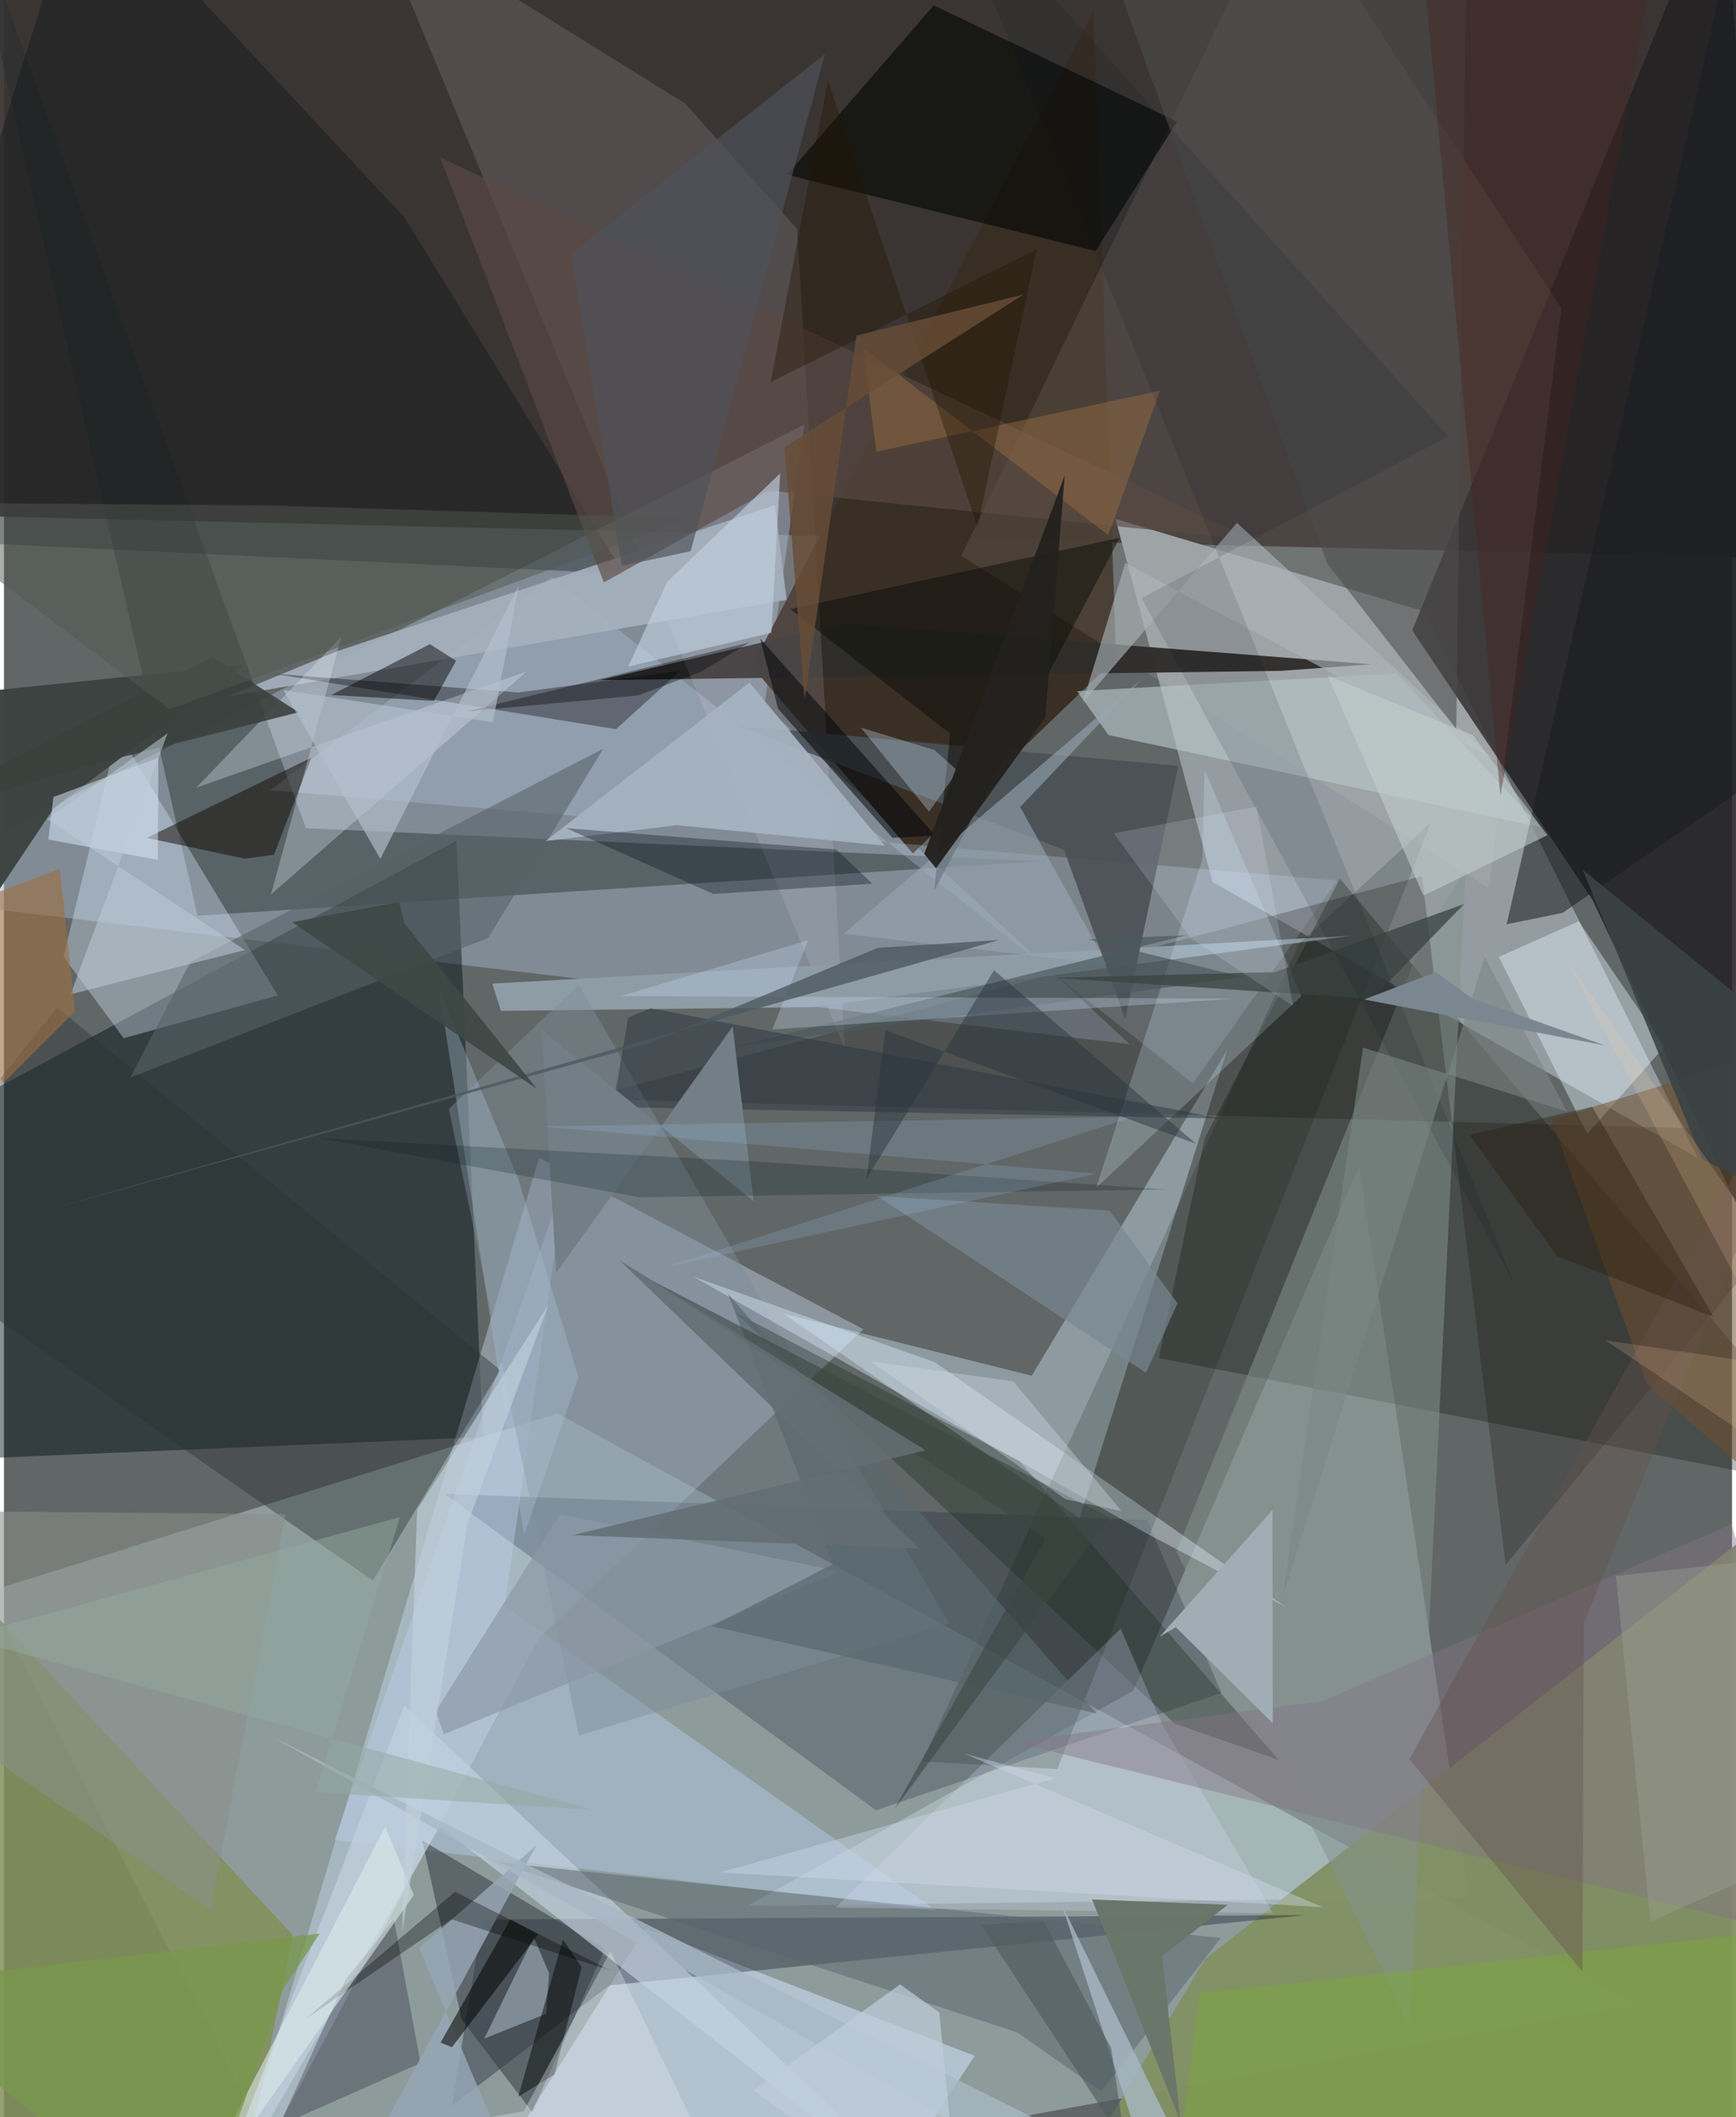 <svg xmlns="http://www.w3.org/2000/svg" width="228" height="278" viewBox="0 0 836 1024"><path fill="#616766" d="M0 0h836v1024H0z"/><path fill="#383230" fill-opacity=".937" d="M-62-62h929.498L898 270.93l-960-22.475z"/><path fill="#d3f2f0" fill-opacity=".384" d="M789.292 969.302l-521.43-285.657-276.33 86.48L152.879 1086z"/><path fill="#949ca1" d="M819.362 560.03L687.178 295.725l-149.451-44.773 46.987 175.66z"/><path fill="#a1b1c5" fill-opacity=".494" d="M387.223 205.381l-19.32 135.71 176.734 163.968L-62 432.992z"/><path fill="#252325" fill-opacity=".882" d="M681.3 304.903L830.781-62 898 708.882 768.414 435.11z"/><path fill="#011114" fill-opacity=".463" d="M231.76 695.057l-12.87-288.464-258.824 139.283-10.124 161.166z"/><path fill="#392f25" fill-opacity=".992" d="M439.714 412.786l98.338-94.313-11-312.65-165.25 316.496z"/><path fill="#d3e5ff" fill-opacity=".373" d="M102.07 1086l156.338-293.227 157.349-149.866-156.916-82.96z"/><path fill="#e6fbff" fill-opacity=".275" d="M708.706 917.618l-348.943 4.186L546.244 817.83l109.37-253.86z"/><path fill="#829063" fill-opacity=".957" d="M498.325 1086l82.646-138.395 300.179-234.27-7.404 322.231z"/><path fill="#070e00" fill-opacity=".278" d="M580.877 550.523l65.383-125.538L898 722.939 558.674 656.81z"/><path fill="#cde2f3" fill-opacity=".412" d="M520.292 734.332l71.47-226.534L497.207 665.4l-120.192-30.053z"/><path fill="#242d2e" fill-opacity=".427" d="M500.906 416.554L146.07 400.552-21.831-62 93.656 442.894z"/><path fill="#0a1831" fill-opacity=".235" d="M213.218 722.528l339.77 12.587 36.01 83.673-167.11 56.784z"/><path fill="#c9d8ee" fill-opacity=".631" d="M310.405 932.695L214.303 1086h195.293l59.993-91.66z"/><path fill="#00051c" fill-opacity=".318" d="M216.657 1018.527l76.16-58.264 336.797-34-398.097 2.181z"/><path fill="#daedff" fill-opacity=".357" d="M132.46 481.464l-74.515 20.68-29.139-39.381 26.262-108.78z"/><path fill="#818f58" fill-opacity=".839" d="M139.829 936.06L-47.042 734.925-62 1086l182.497-56.19z"/><path fill="#c2d6f2" fill-opacity=".263" d="M265.053 279.136L128.73 382.223l516.31 43.59-69.843 98.174z"/><path fill="#fff2e8" fill-opacity=".09" d="M753.422 149.045l-35.09 280.458-255.178-160.655L619.545-54.866z"/><path fill="#2f2d2b" fill-opacity=".961" d="M406.553 301.532l254.844 19.755-43.725 3.184-329.292 4.47z"/><path fill="#faecff" fill-opacity=".122" d="M406.747 506.957L177.982-44.025l151.508 94.05 54.279 60.783z"/><path fill="#bccff0" fill-opacity=".416" d="M242.29 776.716l208.534 147.306-290.88-34.162L271.43 570.245z"/><path fill="#849390" fill-opacity=".525" d="M707.157 420.9l-18.799 29.097-121.137 300.488 112.856 229.16z"/><path fill="#050d14" fill-opacity=".329" d="M37.908-62L193.85 105.325 299.868 277.54-62 260.322z"/><path fill="#070806" fill-opacity=".647" d="M567.553 58.817l-39.454 62.615-149.322-36.907 71.005-81.932z"/><path fill="#110c06" fill-opacity=".235" d="M280.298 531.406l405.708-107.67 40.451 333.198L898 547.869z"/><path fill="#8e9ca6" d="M240.413 488.933l-4.149-13.201 415.48-23.157-260.355 34.517z"/><path fill="#353942" fill-opacity=".545" d="M255.549 1021.47l35.184-78.876-88.36-52.449 19.025 86.554z"/><path fill="#e4f5ff" fill-opacity=".408" d="M803.222 506.31l-41.389-60.713-38.664 17.227 42.792 85.607z"/><path fill="#a6b1be" fill-opacity=".906" d="M378.63 290.113l-5.712-45.774-211.714 70.615-53.46 22.058z"/><path fill="#3b4341" fill-opacity=".98" d="M23.954 391.083l-70.462 105.27L-62 339.75l178.403-18.28z"/><path fill="#7e8d9b" fill-opacity=".447" d="M457.206 785.21l-179.055 54.197-62.923-303.076 62.854-60.06z"/><path fill="#ddeffa" fill-opacity=".404" d="M450.187 658.804L619.95 777.159l-67.695-35.774-218.752-123.913z"/><path fill="#1d2e20" fill-opacity=".361" d="M566.343 833.632L353.94 634.902l137.392 71.784 125.193 144.447z"/><path fill="#c4d3e0" fill-opacity=".651" d="M193.727 824.848L93.068 1086l117.935-202.677L471.103 1086z"/><path fill="#b9c7ca" fill-opacity=".612" d="M673.752 325.761l-154.651 8.51 15.298 21.268 208.983 44.52z"/><path fill="#58656e" fill-opacity=".502" d="M588.712 937.323L238.894 900.78l251.196 82.185 40.797 28.587z"/><path fill="#4a5056" fill-opacity=".898" d="M542.468 492.905l-29.649-81.857-158.306-60.152 213.562 19.545z"/><path fill="#d1eeff" fill-opacity=".231" d="M580.767 372.218l-.97 43.069-51.412 159.203 99.26-92.67z"/><path fill="#5a4943" fill-opacity=".655" d="M369.87 237.314l234.628 23.99L211.026 76.181l79.183 205.5z"/><path fill="#030204" fill-opacity=".345" d="M248.926 334.927l-118.662-9.076 165.836 26.83 31.135-28.25z"/><path fill="#2b3434" fill-opacity=".42" d="M240.123 662.707L25.689 487.282-62 597.072l240.443 167.375z"/><path fill="#110b24" fill-opacity=".271" d="M188.626 928.383l12.913 69.437-68.41 30.298 32.395-71.051z"/><path fill="#dce3ff" fill-opacity=".239" d="M560.114 833.526l53.782 91.804-211.474-2.701 137.802-134.903z"/><path fill="#0f0e09" fill-opacity=".522" d="M539.811 260.095l-89.778 170.647 7.686-75.885-77.293-60.266z"/><path fill="#120800" fill-opacity=".498" d="M148.685 366.442l-18.073 47.004-14.163 1.878-47.348-10.086z"/><path fill="#e4f0fa" fill-opacity=".306" d="M129.17 432.593l123.786-107.858-159.955 56.246 70.255-73.022z"/><path fill-opacity=".471" d="M206.066 311.545l12.648 8.064-10.757 19.399-49.579-2.87z"/><path fill="#98a7b5" fill-opacity=".588" d="M406.198 451.653l143.893-122.919-58.472 61.582 41.934 76.001z"/><path fill="#171c22" fill-opacity=".537" d="M754.067 441.524l-27.124 5.512L838.797-41.329 898 342.436z"/><path fill="#adb7bb" fill-opacity=".608" d="M720.411 367.102L596.5 252.876l-74.59 86.897 20.56-67.487z"/><path fill="#000f00" fill-opacity=".161" d="M690.366 397.78L509.542 855.65l-65.436-3.73L626.49 456.422z"/><path fill="#72502e" fill-opacity=".518" d="M861.025 506.722L898 758.866 794.932 669.81l-46.234-128.241z"/><path fill="#d7e6f3" fill-opacity=".537" d="M74.724 366.499l-50.812 18.997-2.412 20.552 52.932 9.87z"/><path fill="#837385" fill-opacity=".435" d="M835.744 737.25L637.96 822.81l-150.054 19.576L898 943.625z"/><path fill="#7aaa35" fill-opacity=".455" d="M568.865 1041.965l9.561-77.827L882.65 931.16l-6.368 110.825z"/><path fill="#566368" fill-opacity=".573" d="M234.262 453.662L61.118 521.184l29.081-55.901 199.662-103.131z"/><path fill="#adc1d6" fill-opacity=".337" d="M210.485 478.443l38.262 91.652 29.188 95.921-26.371 76.48z"/><path fill="#97a6b5" fill-opacity=".831" d="M152.228 1086h109.359L200.86 942.27l56.799-49.874z"/><path fill="#a5b3c1" fill-opacity=".937" d="M262.01 406.775l63.77-7.66 100.41 9.94-65.556-78.925z"/><path fill="#808d97" fill-opacity=".976" d="M263.71 954.307l-1.406 19.678-29.967 12.043 23.932-49.055z"/><path fill="#05111a" fill-opacity=".337" d="M420.055 427.403l-17.336-16.52-130.72-10.326 71.208 31.815z"/><path fill="#4d4d4e" fill-opacity=".573" d="M640.174 272.564L518.885-62l188.843 17.807-5.137 396.801z"/><path fill="#c2d2e2" fill-opacity=".639" d="M302.005 322.39l69.272-16.314 4.25-77.15-54.77 52.592z"/><path fill="#798793" fill-opacity=".675" d="M422.294 578.435l112.482 7.095 32.974 44.854-15.282 33.584z"/><path fill="#00050a" fill-opacity=".525" d="M365.836 308.847l8.613 33.926 55.41 62.456 20.672-1.09z"/><path fill="#a0adb5" d="M613.679 730.35l.137 103.148-46.858-46.477-7.83 4.574z"/><path fill="#c3cfcd" fill-opacity=".569" d="M686.7 433.148l-46.202-106.197 70.184 28.65 35.978 48.364z"/><path fill="#4a585d" fill-opacity=".671" d="M524.541 454.328l47.327-1.95-218.022 53.746L599.44 472.53z"/><path fill="#2a3542" fill-opacity=".486" d="M294.583 535.452l294.25 5.52-275.962-53.317-10.894 4.525z"/><path fill="#a37341" fill-opacity=".4" d="M422.014 218.494l-6.355-50.452 118.606 90.793 24.998-69.892z"/><path fill="#737f86" fill-opacity=".992" d="M267.15 615.68l-7.057-117.531 102.6 82.861-10.173-84.521z"/><path fill="#8a8e87" fill-opacity=".569" d="M-62 730.547l198.159 1.8-36.174 191.655L-62 811.132z"/><path fill="#c8dcf1" fill-opacity=".302" d="M595.587 482.991l-297.43-1.177 90.86-27.04-17.298 43.136z"/><path fill="#64514c" fill-opacity=".4" d="M764.289 785.033l-.66 168.685-83.689-102.886L898 458.502z"/><path fill="#8b98a6" fill-opacity=".682" d="M268.902 732.362l-59.966 95.26 3.816 11.204 191.876-78.743z"/><path fill="#020301" fill-opacity=".463" d="M270.384 938.045l9.079 13.349-13.128 51.959-17.512 10.73z"/><path fill="#59676d" fill-opacity=".671" d="M401.188 756.411L342.5 786.514l186.103 42.225L350.264 625.81z"/><path fill="#3a3f3c" fill-opacity=".886" d="M33.693 372.146L142.53 344.49l-41.875-26.89L-62 401.36z"/><path fill="#000100" fill-opacity=".325" d="M216.415 928.273l77.414 24.962-75.607-38.286-72.424 61.616z"/><path fill="#bdccd9" fill-opacity=".541" d="M79.2 354.668L32.21 480.909l84.312-21.405-95.561-63.34z"/><path fill="#070a08" fill-opacity=".565" d="M211.204 987.928l5.503 2.24 41.769-54.673-13.477-7.094z"/><path fill="#384340" fill-opacity=".749" d="M706.36 437.254L661.864 483.1l-153.94-10.155 106.959-2.79z"/><path fill="#9c6f40" fill-opacity=".608" d="M-56.4 451.903l83.459-31.72 7.352 69.003L-.242 523.73z"/><path fill="#000d1b" fill-opacity=".114" d="M730.722 621.192L453.062-62l245.736 273.107-148.46 78.204z"/><path fill="#6a766a" fill-opacity=".996" d="M526.397 918.712l42.73 107.338-8.794-79.886 31.69-24.9z"/><path fill="#4b5860" fill-opacity=".776" d="M312.13 504.558l110.529-46.093 58.822-3.83L15.595 586.734z"/><path fill="#a8b8c4" fill-opacity=".784" d="M583.26 1066.949l-71.452-145.65L565.382 1086 130.707 840.503z"/><path fill="#231402" fill-opacity=".373" d="M398.62 39.125l72.332 215.752 28.624-134.262-128.677 64.245z"/><path fill="#7a8783" fill-opacity=".58" d="M657.467 506.67l-38.92 266.084 97.779-309.886 39.835 74.737z"/><path fill="#d0ddf0" fill-opacity=".388" d="M346.437 905.625l291.55 16.815-173.465-74.301 44.043 11.917z"/><path fill="#4e535a" fill-opacity=".671" d="M397.128 26.192l-122.734 96.675 24.46 150.824 33.38-7.091z"/><path fill="#010307" fill-opacity=".357" d="M360.604 310.759l-23.44 14.144-30.323 11.428-83.336 7.818z"/><path fill="#04181f" fill-opacity=".22" d="M307.443 579.087l-154.55-28.543 213.821 11.446 195.146 13.314z"/><path fill="#d3eafb" fill-opacity=".302" d="M447.503 392.598l-32.973-40.69 35.567 10.824 11.372 10.09z"/><path fill="#b4c0cd" fill-opacity=".639" d="M236.53 349.35l-101.351-15.668 46.895 81.747 67.002-132.167z"/><path fill="#dfedec" fill-opacity=".553" d="M198.289 916.546l-93.976 133.3-14.79 16.577 94.903-182.952z"/><path fill="#251809" fill-opacity=".349" d="M768.345 535.295l-59.294 13.586 42.34 58.686 75.687 29.408z"/><path fill="#48231e" fill-opacity=".4" d="M723.928 384.708L806.301-62l15.37 38.004L682.332-62z"/><path fill="#dde7ef" fill-opacity=".369" d="M293.456 943.71l44.284 92.322-283.443 20.35 197.16-35.29z"/><path fill="#c1d1dd" fill-opacity=".631" d="M224.214 737.153L192.605 934.83l7.291-204.702 63.503-99.03z"/><path fill="#3c4843" fill-opacity=".608" d="M534.813 733.975L430.71 875.12l73.114-131.068-192.422-125.778z"/><path fill="#684d37" fill-opacity=".812" d="M493.336 142.422L377.6 216.232l9.747 122.186 25.067-176.157z"/><path fill="#a3ccff" fill-opacity=".169" d="M528.564 567.662L321.18 612.525l225.15-72.304-286.535 4.59z"/><path fill="#525850" fill-opacity=".49" d="M331.467 250.737l-203.417-6.274-180.468-1.397 132.561 100.03z"/><path fill="#626e73" fill-opacity=".867" d="M442.861 749.02L297.725 609.498l148.12 91.99L274.998 742.5z"/><path fill="#3a4345" fill-opacity=".898" d="M763.762 420.697l57.78 139.842L898 599.499l-3.751-72.934z"/><path fill="#29343d" fill-opacity=".471" d="M426.354 498.273l-9.1 72.025 61.745-101.038 97.64 83.903z"/><path fill="#9ca093" fill-opacity=".412" d="M850.804 905.2L898 749.142l-118.161 13.115 16.675 167.233z"/><path fill="#779849" fill-opacity=".725" d="M92.3 1086L-62 960.09l214.756-24.92-17.916 27.333z"/><path fill="#23211e" fill-opacity=".953" d="M445.21 413.016l67.955-183.122-9.396 117.02-52.869 73.02z"/><path fill="#bfcedb" fill-opacity=".694" d="M362.662 1010.936L463.494 1086l-11.003-112.588-18.962-13.655z"/><path fill="#fdd4a7" fill-opacity=".176" d="M898 731.142L755.293 463.144 898 666.412 774.819 648.29z"/><path fill="#e6f1ff" fill-opacity=".165" d="M623.666 486.626l-49.469-32.812-37.258-50.786 69.035-12.91z"/><path fill="#3e4845" fill-opacity=".918" d="M257.801 526.628l-118.362-80.6 51.673-9.737 2.602 10.29z"/><path fill="#4f5b5d" fill-opacity=".624" d="M503.016 929.32l32.621 61.337 6.882 46.62L472.61 930.96z"/><path fill="#cfdbe4" fill-opacity=".376" d="M419.484 658.51l68.8 9.597 52.4 62.78-27.116-5.745z"/><path fill="#93a89e" fill-opacity=".506" d="M191.561 733.769l-211.6 58.116 304.732 83.486-133.969-8.523z"/><path fill="#7a8791" d="M774.412 505.61l-64.273-22.783-17.368-12.658-34.819 13.24z"/></svg>